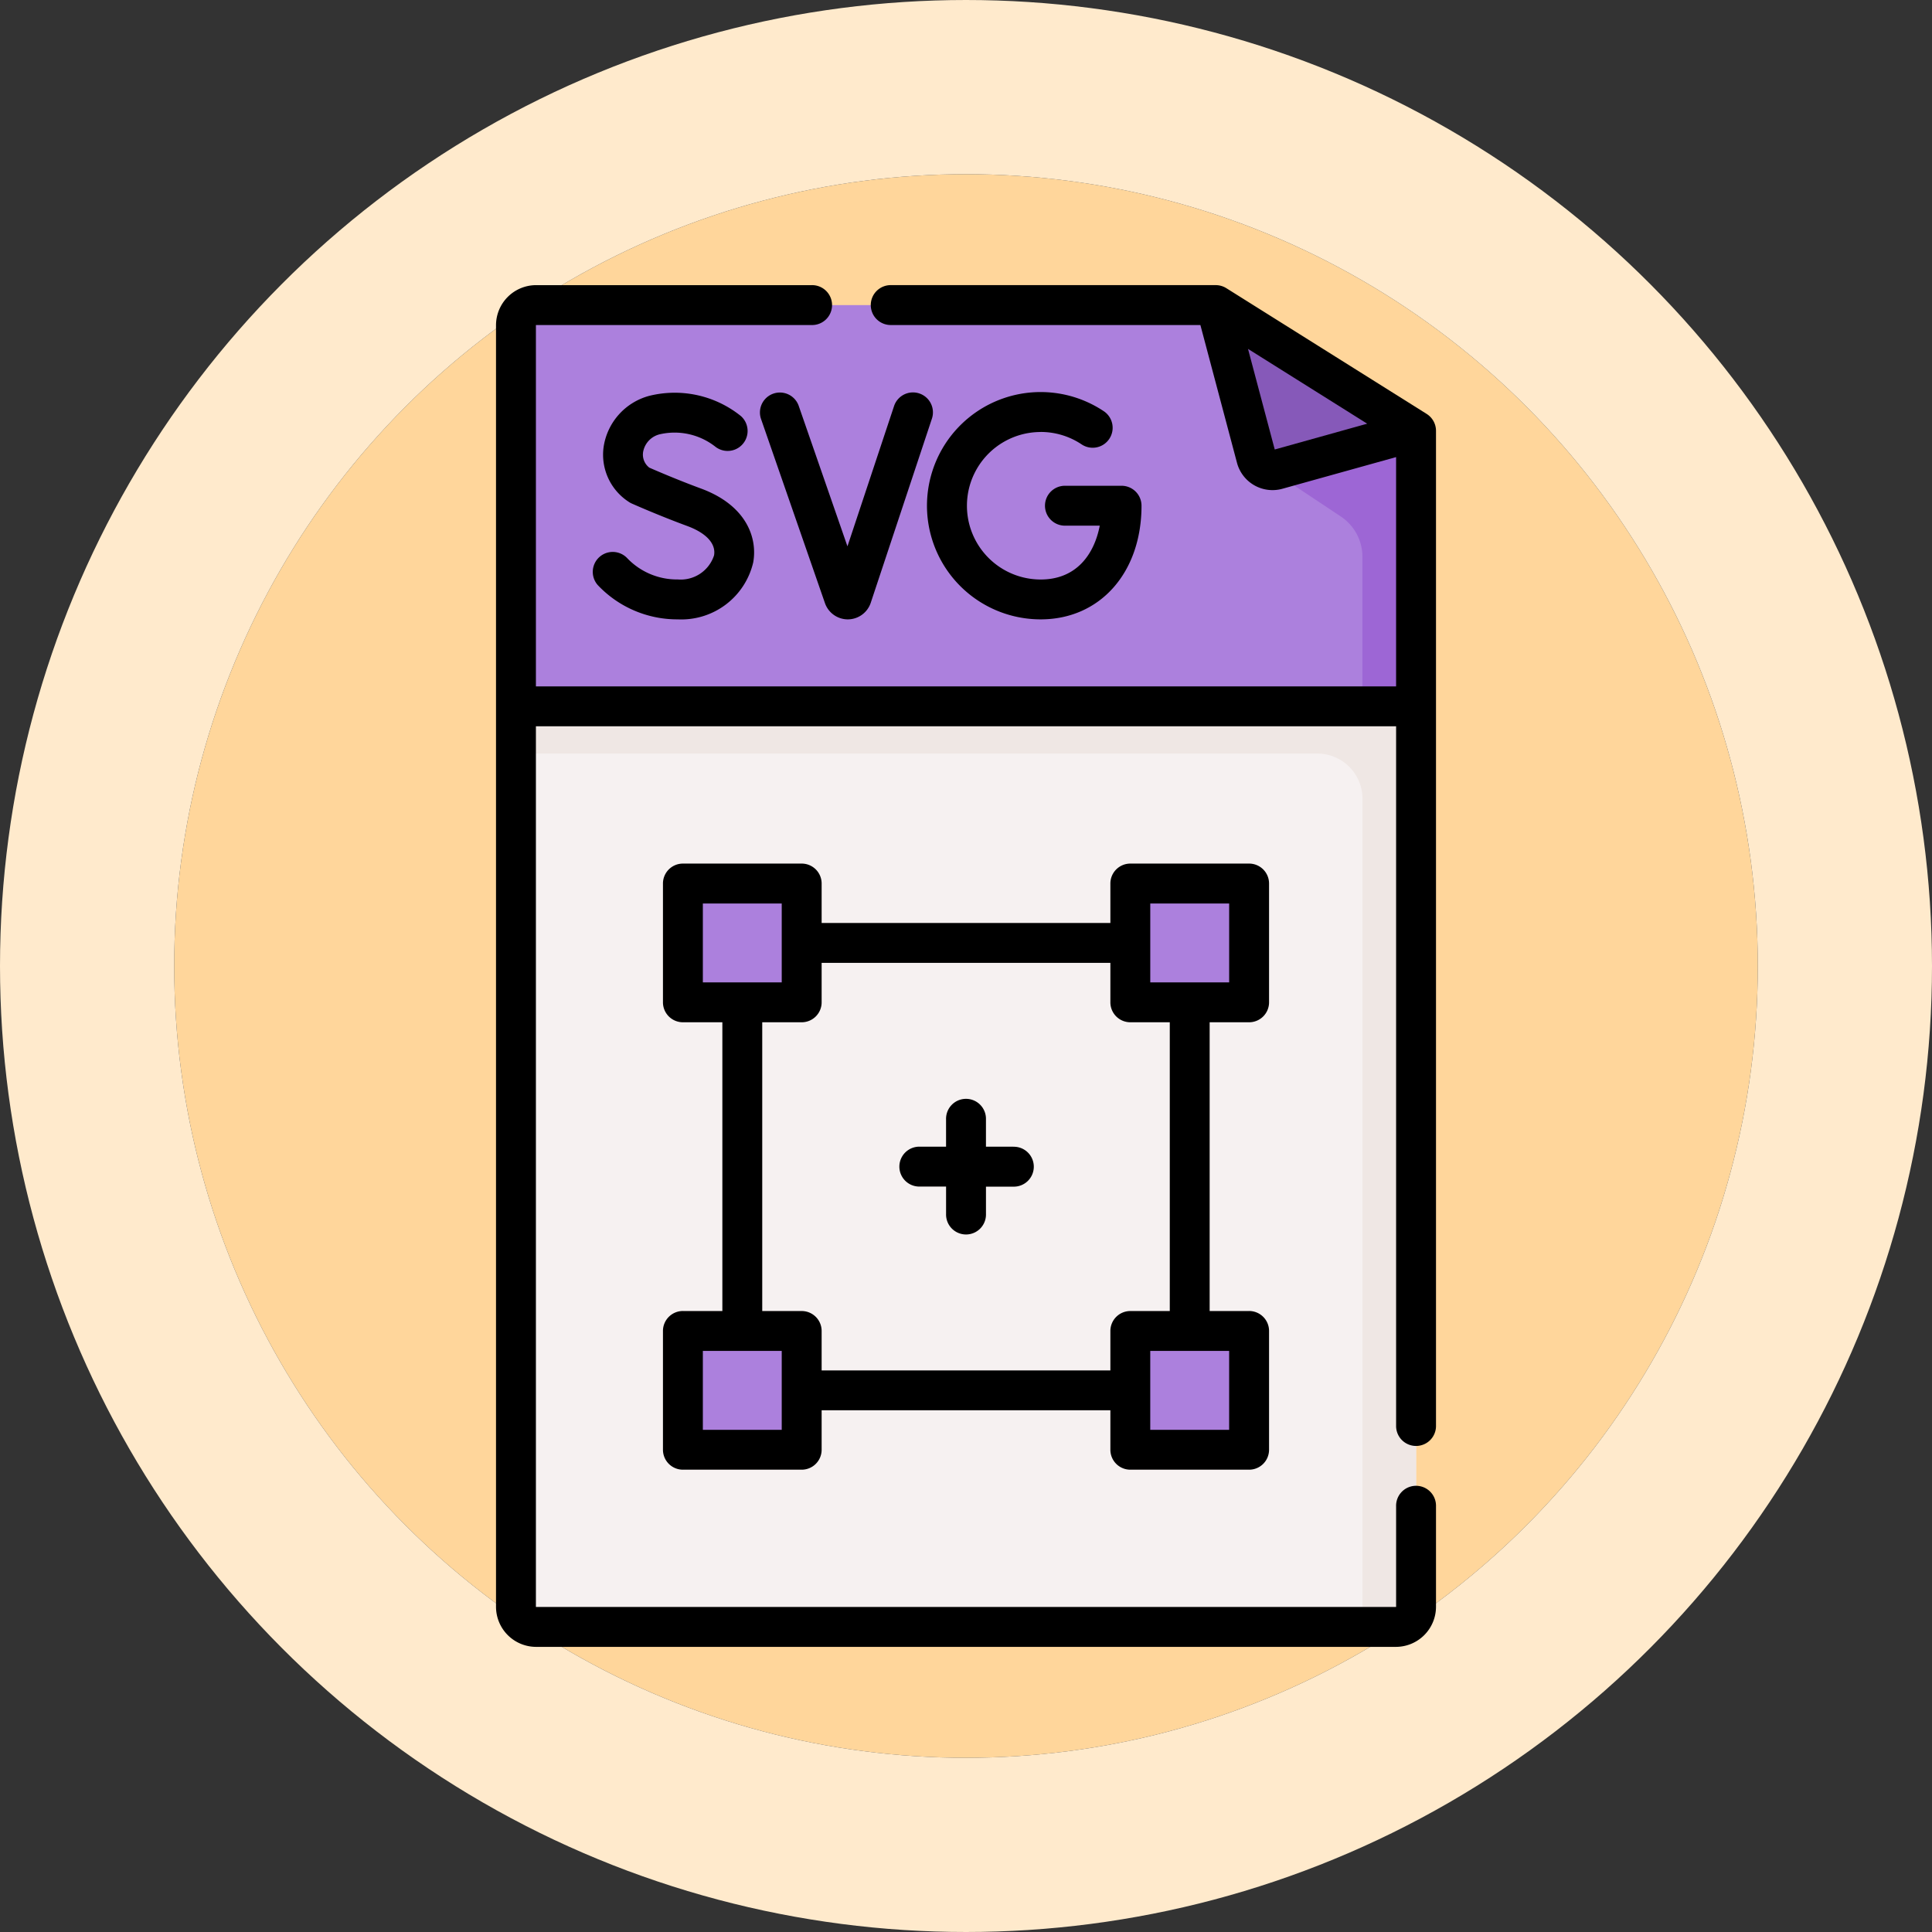 <svg xmlns="http://www.w3.org/2000/svg" width="122" height="122" viewBox="0 0 122 122">
  <rect x="0" y="0" width="122" height="122" fill="#333333" stroke="none"/>
  <g id="Grupo_1101521" data-name="Grupo 1101521" transform="translate(-724.781 -1923)">
    <g id="Elipse_11514" data-name="Elipse 11514" transform="translate(735.781 1934)" fill="#ffd69b" stroke="#ffeacc" stroke-width="11">
      <circle cx="50" cy="50" r="50" stroke="none"/>
      <circle cx="50" cy="50" r="55.5" fill="none"/>
    </g>
    <g id="_038-svg" data-name="038-svg" transform="translate(756.103 1941.005)">
      <path id="Trazado_931089" data-name="Trazado 931089" d="M142.352,216.505H88.058a1.272,1.272,0,0,1-1.272-1.272V158.374h56.838v56.859A1.272,1.272,0,0,1,142.352,216.505Z" transform="translate(-85.527 -131.775)" fill="#f6f1f1"/>
      <path id="Trazado_931090" data-name="Trazado 931090" d="M86.787,158.374v2.981h50.6a2.856,2.856,0,0,1,2.856,2.856v52.294h2.114a1.272,1.272,0,0,0,1.272-1.272V158.374Z" transform="translate(-85.527 -131.775)" fill="#efe7e4"/>
      <path id="Trazado_931091" data-name="Trazado 931091" d="M130.975,7.5H88.058a1.272,1.272,0,0,0-1.272,1.272V32.839h56.838v-17.4Z" transform="translate(-85.527 -6.24)" fill="#ac80dd"/>
      <path id="Trazado_931092" data-name="Trazado 931092" d="M366.955,56.836l5.036,3.347a3.051,3.051,0,0,1,1.362,2.541V72.17h3.386V54.77Z" transform="translate(-318.642 -45.571)" fill="#9d66d5"/>
      <path id="Trazado_931093" data-name="Trazado 931093" d="M349.9,7.5l2.56,9.636a1.062,1.062,0,0,0,1.311.75l8.778-2.447Z" transform="translate(-304.449 -6.24)" fill="#8659b9"/>
      <g id="Grupo_1101489" data-name="Grupo 1101489" transform="translate(11.802 37.787)">
        <g id="Grupo_1101488" data-name="Grupo 1101488">
          <path id="Trazado_931094" data-name="Trazado 931094" d="M149.557,224.994h7.5v7.5h-7.5Z" transform="translate(-149.557 -224.994)" fill="#ac80dd"/>
          <path id="Trazado_931095" data-name="Trazado 931095" d="M317.782,224.994h7.5v7.5h-7.5Z" transform="translate(-289.529 -224.994)" fill="#ac80dd"/>
          <path id="Trazado_931096" data-name="Trazado 931096" d="M149.557,393.219h7.5v7.5h-7.5Z" transform="translate(-149.557 -364.966)" fill="#ac80dd"/>
          <path id="Trazado_931097" data-name="Trazado 931097" d="M317.782,393.219h7.5v7.5h-7.5Z" transform="translate(-289.529 -364.966)" fill="#ac80dd"/>
        </g>
      </g>
      <g id="Grupo_1101490" data-name="Grupo 1101490" transform="translate(0 0)">
        <path id="Trazado_931098" data-name="Trazado 931098" d="M138.054,8.132,125.405.193a1.26,1.26,0,0,0-.67-.193H104.247a1.26,1.26,0,1,0,0,2.519h19.519l2.311,8.7a2.321,2.321,0,0,0,2.867,1.64l7.18-2V25.339H81.806V2.532a.012.012,0,0,1,.012-.012H99.211a1.26,1.26,0,1,0,0-2.519H81.818a2.534,2.534,0,0,0-2.531,2.532V83.458a2.534,2.534,0,0,0,2.531,2.532h54.294a2.535,2.535,0,0,0,2.532-2.532V77.114a1.26,1.26,0,1,0-2.519,0v6.344a.012.012,0,0,1-.012.012H81.818a.012.012,0,0,1-.012-.012v-55.6h54.319v44.22a1.26,1.26,0,0,0,2.519,0V9.2a1.26,1.26,0,0,0-.59-1.067Zm-9.593,2.247-1.688-6.353L134.3,8.75Z" transform="translate(-79.287 0)"/>
        <path id="Trazado_931099" data-name="Trazado 931099" d="M248.5,42.726a4.632,4.632,0,0,1,2.6.795,1.26,1.26,0,0,0,1.41-2.088A7.177,7.177,0,1,0,248.5,54.56c3.749,0,6.367-2.951,6.367-7.176a1.259,1.259,0,0,0-1.26-1.26h-3.54a1.26,1.26,0,1,0,0,2.519h2.163c-.338,1.761-1.436,3.4-3.73,3.4a4.657,4.657,0,1,1,0-9.314Z" transform="translate(-214.106 -33.454)"/>
        <path id="Trazado_931100" data-name="Trazado 931100" d="M120.966,52.04a4.343,4.343,0,0,1-3.191-1.34,1.26,1.26,0,0,0-1.867,1.692,6.9,6.9,0,0,0,5.057,2.168,4.662,4.662,0,0,0,4.763-3.6c.279-1.562-.441-3.608-3.3-4.662-1.489-.549-2.872-1.148-3.259-1.317a1.035,1.035,0,0,1-.394-.992,1.4,1.4,0,0,1,1.1-1.127,4.166,4.166,0,0,1,3.459.793,1.26,1.26,0,0,0,1.615-1.933,6.665,6.665,0,0,0-5.8-1.273,3.946,3.946,0,0,0-2.862,3.181,3.544,3.544,0,0,0,1.58,3.508,1.254,1.254,0,0,0,.175.1c.068.03,1.691.753,3.52,1.427,1.206.445,1.823,1.121,1.692,1.856A2.215,2.215,0,0,1,120.966,52.04Z" transform="translate(-109.486 -33.454)"/>
        <path id="Trazado_931101" data-name="Trazado 931101" d="M188.52,40.292a1.259,1.259,0,0,0-1.592.8l-2.942,8.856L180.9,41.053a1.26,1.26,0,0,0-2.38.826l4.049,11.664a1.528,1.528,0,0,0,1.439,1.016h.01a1.531,1.531,0,0,0,1.438-1.044l3.864-11.631A1.259,1.259,0,0,0,188.52,40.292Z" transform="translate(-161.794 -33.453)"/>
        <path id="Trazado_931102" data-name="Trazado 931102" d="M179.07,227.514a1.259,1.259,0,0,0,1.26-1.26v-7.5a1.259,1.259,0,0,0-1.26-1.26h-7.5a1.259,1.259,0,0,0-1.26,1.26v2.491H152.077v-2.491a1.259,1.259,0,0,0-1.26-1.26h-7.5a1.259,1.259,0,0,0-1.26,1.26v7.5a1.259,1.259,0,0,0,1.26,1.26h2.491v18.233h-2.491a1.259,1.259,0,0,0-1.26,1.26v7.5a1.259,1.259,0,0,0,1.26,1.26h7.5a1.259,1.259,0,0,0,1.26-1.26v-2.491H170.31v2.491a1.259,1.259,0,0,0,1.26,1.26h7.5a1.259,1.259,0,0,0,1.26-1.26v-7.5a1.259,1.259,0,0,0-1.26-1.26h-2.491V227.514Zm-6.241-7.5h4.982v4.982h-4.982Zm-28.253,0h4.981v4.982h-4.981Zm4.981,33.235h-4.981v-4.982h4.981Zm28.253,0h-4.982v-4.982h4.982Zm-3.75-7.5H171.57a1.259,1.259,0,0,0-1.26,1.26V249.5H152.077v-2.491a1.259,1.259,0,0,0-1.26-1.26h-2.491V227.514h2.491a1.259,1.259,0,0,0,1.26-1.26v-2.491H170.31v2.491a1.259,1.259,0,0,0,1.26,1.26h2.491v18.233Z" transform="translate(-131.515 -180.966)"/>
        <path id="Trazado_931103" data-name="Trazado 931103" d="M237.958,309.151h-1.725v-1.725a1.26,1.26,0,1,0-2.519,0v1.725H231.99a1.26,1.26,0,0,0,0,2.519h1.725V313.4a1.26,1.26,0,1,0,2.519,0v-1.725h1.725a1.26,1.26,0,1,0,0-2.519Z" transform="translate(-205.295 -254.747)"/>
      </g>
    </g>
  </g>
</svg>
